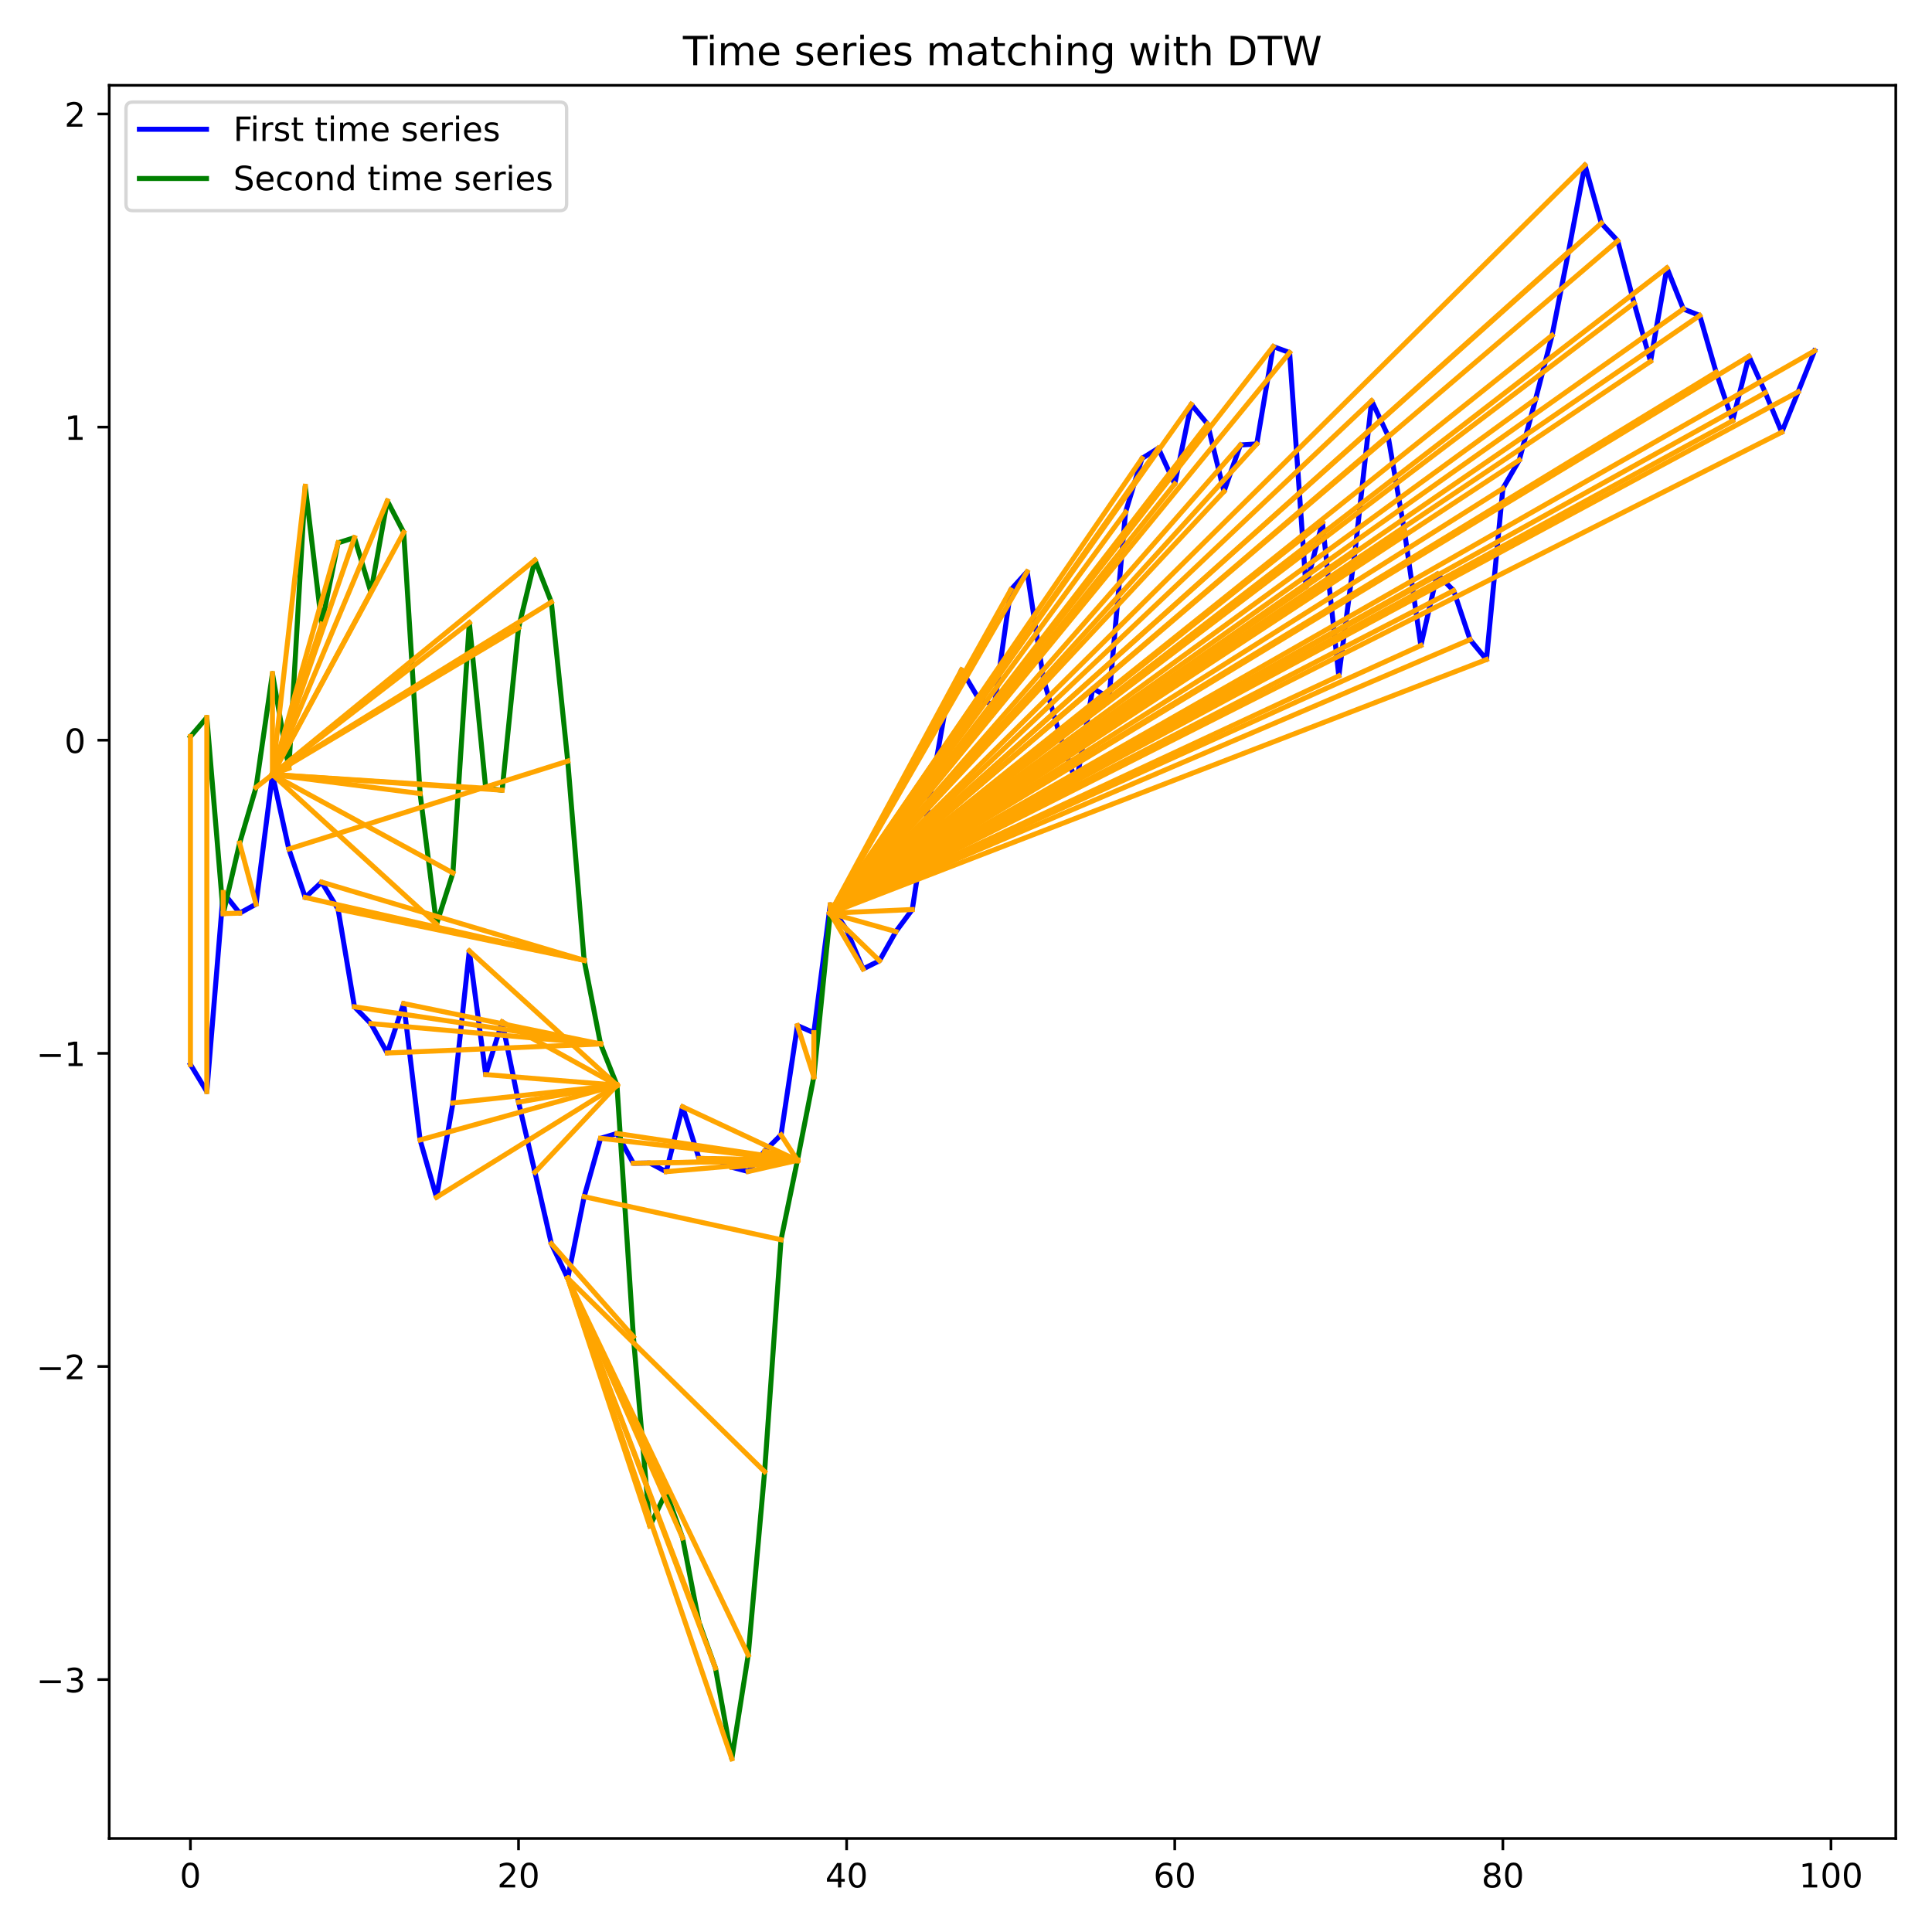 <?xml version="1.0" encoding="utf-8" standalone="no"?>
<!DOCTYPE svg PUBLIC "-//W3C//DTD SVG 1.1//EN"
  "http://www.w3.org/Graphics/SVG/1.1/DTD/svg11.dtd">
<!-- Created with matplotlib (https://matplotlib.org/) -->
<svg height="576pt" version="1.1" viewBox="0 0 576 576" width="576pt" xmlns="http://www.w3.org/2000/svg" xmlns:xlink="http://www.w3.org/1999/xlink">
 <defs>
  <style type="text/css">*{stroke-linecap:butt;stroke-linejoin:round;}</style>
 </defs>
 <g id="figure_1">
  <g id="patch_1">
   <path d="M 0 576 
L 576 576 
L 576 0 
L 0 0 
z
" style="fill:#ffffff;"/>
  </g>
  <g id="axes_1">
   <g id="patch_2">
    <path d="M 32.56 548.12 
L 565.2 548.12 
L 565.2 25.44 
L 32.56 25.44 
z
" style="fill:#ffffff;"/>
   </g>
   <g id="matplotlib.axis_1">
    <g id="xtick_1">
     <g id="line2d_1">
      <defs>
       <path d="M 0 0 
L 0 3.5 
" id="mdbda4eba36" style="stroke:#000000;stroke-width:0.8;"/>
      </defs>
      <g>
       <use style="stroke:#000000;stroke-width:0.8;" x="56.771" xlink:href="#mdbda4eba36" y="548.12"/>
      </g>
     </g>
     <g id="text_1">
      <!-- 0 -->
      <g transform="translate(53.59 562.718)scale(0.1 -0.1)">
       <defs>
        <path d="M 31.781 66.406 
Q 24.172 66.406 20.328 58.906 
Q 16.5 51.422 16.5 36.375 
Q 16.5 21.391 20.328 13.891 
Q 24.172 6.391 31.781 6.391 
Q 39.453 6.391 43.281 13.891 
Q 47.125 21.391 47.125 36.375 
Q 47.125 51.422 43.281 58.906 
Q 39.453 66.406 31.781 66.406 
z
M 31.781 74.219 
Q 44.047 74.219 50.516 64.516 
Q 56.984 54.828 56.984 36.375 
Q 56.984 17.969 50.516 8.266 
Q 44.047 -1.422 31.781 -1.422 
Q 19.531 -1.422 13.062 8.266 
Q 6.594 17.969 6.594 36.375 
Q 6.594 54.828 13.062 64.516 
Q 19.531 74.219 31.781 74.219 
z
" id="DejaVuSans-48"/>
       </defs>
       <use xlink:href="#DejaVuSans-48"/>
      </g>
     </g>
    </g>
    <g id="xtick_2">
     <g id="line2d_2">
      <g>
       <use style="stroke:#000000;stroke-width:0.8;" x="154.593" xlink:href="#mdbda4eba36" y="548.12"/>
      </g>
     </g>
     <g id="text_2">
      <!-- 20 -->
      <g transform="translate(148.23 562.718)scale(0.1 -0.1)">
       <defs>
        <path d="M 19.188 8.297 
L 53.609 8.297 
L 53.609 0 
L 7.328 0 
L 7.328 8.297 
Q 12.938 14.109 22.625 23.891 
Q 32.328 33.688 34.812 36.531 
Q 39.547 41.844 41.422 45.531 
Q 43.312 49.219 43.312 52.781 
Q 43.312 58.594 39.234 62.25 
Q 35.156 65.922 28.609 65.922 
Q 23.969 65.922 18.812 64.312 
Q 13.672 62.703 7.812 59.422 
L 7.812 69.391 
Q 13.766 71.781 18.938 73 
Q 24.125 74.219 28.422 74.219 
Q 39.75 74.219 46.484 68.547 
Q 53.219 62.891 53.219 53.422 
Q 53.219 48.922 51.531 44.891 
Q 49.859 40.875 45.406 35.406 
Q 44.188 33.984 37.641 27.219 
Q 31.109 20.453 19.188 8.297 
z
" id="DejaVuSans-50"/>
       </defs>
       <use xlink:href="#DejaVuSans-50"/>
       <use x="63.623" xlink:href="#DejaVuSans-48"/>
      </g>
     </g>
    </g>
    <g id="xtick_3">
     <g id="line2d_3">
      <g>
       <use style="stroke:#000000;stroke-width:0.8;" x="252.415" xlink:href="#mdbda4eba36" y="548.12"/>
      </g>
     </g>
     <g id="text_3">
      <!-- 40 -->
      <g transform="translate(246.052 562.718)scale(0.1 -0.1)">
       <defs>
        <path d="M 37.797 64.312 
L 12.891 25.391 
L 37.797 25.391 
z
M 35.203 72.906 
L 47.609 72.906 
L 47.609 25.391 
L 58.016 25.391 
L 58.016 17.188 
L 47.609 17.188 
L 47.609 0 
L 37.797 0 
L 37.797 17.188 
L 4.891 17.188 
L 4.891 26.703 
z
" id="DejaVuSans-52"/>
       </defs>
       <use xlink:href="#DejaVuSans-52"/>
       <use x="63.623" xlink:href="#DejaVuSans-48"/>
      </g>
     </g>
    </g>
    <g id="xtick_4">
     <g id="line2d_4">
      <g>
       <use style="stroke:#000000;stroke-width:0.8;" x="350.236" xlink:href="#mdbda4eba36" y="548.12"/>
      </g>
     </g>
     <g id="text_4">
      <!-- 60 -->
      <g transform="translate(343.874 562.718)scale(0.1 -0.1)">
       <defs>
        <path d="M 33.016 40.375 
Q 26.375 40.375 22.484 35.828 
Q 18.609 31.297 18.609 23.391 
Q 18.609 15.531 22.484 10.953 
Q 26.375 6.391 33.016 6.391 
Q 39.656 6.391 43.531 10.953 
Q 47.406 15.531 47.406 23.391 
Q 47.406 31.297 43.531 35.828 
Q 39.656 40.375 33.016 40.375 
z
M 52.594 71.297 
L 52.594 62.312 
Q 48.875 64.062 45.094 64.984 
Q 41.312 65.922 37.594 65.922 
Q 27.828 65.922 22.672 59.328 
Q 17.531 52.734 16.797 39.406 
Q 19.672 43.656 24.016 45.922 
Q 28.375 48.188 33.594 48.188 
Q 44.578 48.188 50.953 41.516 
Q 57.328 34.859 57.328 23.391 
Q 57.328 12.156 50.688 5.359 
Q 44.047 -1.422 33.016 -1.422 
Q 20.359 -1.422 13.672 8.266 
Q 6.984 17.969 6.984 36.375 
Q 6.984 53.656 15.188 63.938 
Q 23.391 74.219 37.203 74.219 
Q 40.922 74.219 44.703 73.484 
Q 48.484 72.75 52.594 71.297 
z
" id="DejaVuSans-54"/>
       </defs>
       <use xlink:href="#DejaVuSans-54"/>
       <use x="63.623" xlink:href="#DejaVuSans-48"/>
      </g>
     </g>
    </g>
    <g id="xtick_5">
     <g id="line2d_5">
      <g>
       <use style="stroke:#000000;stroke-width:0.8;" x="448.058" xlink:href="#mdbda4eba36" y="548.12"/>
      </g>
     </g>
     <g id="text_5">
      <!-- 80 -->
      <g transform="translate(441.696 562.718)scale(0.1 -0.1)">
       <defs>
        <path d="M 31.781 34.625 
Q 24.75 34.625 20.719 30.859 
Q 16.703 27.094 16.703 20.516 
Q 16.703 13.922 20.719 10.156 
Q 24.75 6.391 31.781 6.391 
Q 38.812 6.391 42.859 10.172 
Q 46.922 13.969 46.922 20.516 
Q 46.922 27.094 42.891 30.859 
Q 38.875 34.625 31.781 34.625 
z
M 21.922 38.812 
Q 15.578 40.375 12.031 44.719 
Q 8.5 49.078 8.5 55.328 
Q 8.5 64.062 14.719 69.141 
Q 20.953 74.219 31.781 74.219 
Q 42.672 74.219 48.875 69.141 
Q 55.078 64.062 55.078 55.328 
Q 55.078 49.078 51.531 44.719 
Q 48 40.375 41.703 38.812 
Q 48.828 37.156 52.797 32.312 
Q 56.781 27.484 56.781 20.516 
Q 56.781 9.906 50.312 4.234 
Q 43.844 -1.422 31.781 -1.422 
Q 19.734 -1.422 13.25 4.234 
Q 6.781 9.906 6.781 20.516 
Q 6.781 27.484 10.781 32.312 
Q 14.797 37.156 21.922 38.812 
z
M 18.312 54.391 
Q 18.312 48.734 21.844 45.562 
Q 25.391 42.391 31.781 42.391 
Q 38.141 42.391 41.719 45.562 
Q 45.312 48.734 45.312 54.391 
Q 45.312 60.062 41.719 63.234 
Q 38.141 66.406 31.781 66.406 
Q 25.391 66.406 21.844 63.234 
Q 18.312 60.062 18.312 54.391 
z
" id="DejaVuSans-56"/>
       </defs>
       <use xlink:href="#DejaVuSans-56"/>
       <use x="63.623" xlink:href="#DejaVuSans-48"/>
      </g>
     </g>
    </g>
    <g id="xtick_6">
     <g id="line2d_6">
      <g>
       <use style="stroke:#000000;stroke-width:0.8;" x="545.88" xlink:href="#mdbda4eba36" y="548.12"/>
      </g>
     </g>
     <g id="text_6">
      <!-- 100 -->
      <g transform="translate(536.336 562.718)scale(0.1 -0.1)">
       <defs>
        <path d="M 12.406 8.297 
L 28.516 8.297 
L 28.516 63.922 
L 10.984 60.406 
L 10.984 69.391 
L 28.422 72.906 
L 38.281 72.906 
L 38.281 8.297 
L 54.391 8.297 
L 54.391 0 
L 12.406 0 
z
" id="DejaVuSans-49"/>
       </defs>
       <use xlink:href="#DejaVuSans-49"/>
       <use x="63.623" xlink:href="#DejaVuSans-48"/>
       <use x="127.246" xlink:href="#DejaVuSans-48"/>
      </g>
     </g>
    </g>
   </g>
   <g id="matplotlib.axis_2">
    <g id="ytick_1">
     <g id="line2d_7">
      <defs>
       <path d="M 0 0 
L -3.5 0 
" id="m570c3cb54f" style="stroke:#000000;stroke-width:0.8;"/>
      </defs>
      <g>
       <use style="stroke:#000000;stroke-width:0.8;" x="32.56" xlink:href="#m570c3cb54f" y="500.742"/>
      </g>
     </g>
     <g id="text_7">
      <!-- −3 -->
      <g transform="translate(10.818 504.541)scale(0.1 -0.1)">
       <defs>
        <path d="M 10.594 35.5 
L 73.188 35.5 
L 73.188 27.203 
L 10.594 27.203 
z
" id="DejaVuSans-8722"/>
        <path d="M 40.578 39.312 
Q 47.656 37.797 51.625 33 
Q 55.609 28.219 55.609 21.188 
Q 55.609 10.406 48.188 4.484 
Q 40.766 -1.422 27.094 -1.422 
Q 22.516 -1.422 17.656 -0.516 
Q 12.797 0.391 7.625 2.203 
L 7.625 11.719 
Q 11.719 9.328 16.594 8.109 
Q 21.484 6.891 26.812 6.891 
Q 36.078 6.891 40.938 10.547 
Q 45.797 14.203 45.797 21.188 
Q 45.797 27.641 41.281 31.266 
Q 36.766 34.906 28.719 34.906 
L 20.219 34.906 
L 20.219 43.016 
L 29.109 43.016 
Q 36.375 43.016 40.234 45.922 
Q 44.094 48.828 44.094 54.297 
Q 44.094 59.906 40.109 62.906 
Q 36.141 65.922 28.719 65.922 
Q 24.656 65.922 20.016 65.031 
Q 15.375 64.156 9.812 62.312 
L 9.812 71.094 
Q 15.438 72.656 20.344 73.438 
Q 25.25 74.219 29.594 74.219 
Q 40.828 74.219 47.359 69.109 
Q 53.906 64.016 53.906 55.328 
Q 53.906 49.266 50.438 45.094 
Q 46.969 40.922 40.578 39.312 
z
" id="DejaVuSans-51"/>
       </defs>
       <use xlink:href="#DejaVuSans-8722"/>
       <use x="83.789" xlink:href="#DejaVuSans-51"/>
      </g>
     </g>
    </g>
    <g id="ytick_2">
     <g id="line2d_8">
      <g>
       <use style="stroke:#000000;stroke-width:0.8;" x="32.56" xlink:href="#m570c3cb54f" y="407.388"/>
      </g>
     </g>
     <g id="text_8">
      <!-- −2 -->
      <g transform="translate(10.818 411.187)scale(0.1 -0.1)">
       <use xlink:href="#DejaVuSans-8722"/>
       <use x="83.789" xlink:href="#DejaVuSans-50"/>
      </g>
     </g>
    </g>
    <g id="ytick_3">
     <g id="line2d_9">
      <g>
       <use style="stroke:#000000;stroke-width:0.8;" x="32.56" xlink:href="#m570c3cb54f" y="314.035"/>
      </g>
     </g>
     <g id="text_9">
      <!-- −1 -->
      <g transform="translate(10.818 317.834)scale(0.1 -0.1)">
       <use xlink:href="#DejaVuSans-8722"/>
       <use x="83.789" xlink:href="#DejaVuSans-49"/>
      </g>
     </g>
    </g>
    <g id="ytick_4">
     <g id="line2d_10">
      <g>
       <use style="stroke:#000000;stroke-width:0.8;" x="32.56" xlink:href="#m570c3cb54f" y="220.682"/>
      </g>
     </g>
     <g id="text_10">
      <!-- 0 -->
      <g transform="translate(19.198 224.481)scale(0.1 -0.1)">
       <use xlink:href="#DejaVuSans-48"/>
      </g>
     </g>
    </g>
    <g id="ytick_5">
     <g id="line2d_11">
      <g>
       <use style="stroke:#000000;stroke-width:0.8;" x="32.56" xlink:href="#m570c3cb54f" y="127.328"/>
      </g>
     </g>
     <g id="text_11">
      <!-- 1 -->
      <g transform="translate(19.198 131.127)scale(0.1 -0.1)">
       <use xlink:href="#DejaVuSans-49"/>
      </g>
     </g>
    </g>
    <g id="ytick_6">
     <g id="line2d_12">
      <g>
       <use style="stroke:#000000;stroke-width:0.8;" x="32.56" xlink:href="#m570c3cb54f" y="33.975"/>
      </g>
     </g>
     <g id="text_12">
      <!-- 2 -->
      <g transform="translate(19.198 37.774)scale(0.1 -0.1)">
       <use xlink:href="#DejaVuSans-50"/>
      </g>
     </g>
    </g>
   </g>
   <g id="line2d_13">
    <path clip-path="url(#pc4f41ff861)" d="M 56.771 317.361 
L 61.662 325.44 
L 66.553 266.084 
L 71.444 272.24 
L 76.335 269.563 
L 81.226 230.922 
L 86.117 253.124 
L 91.009 267.571 
L 95.9 262.99 
L 100.791 271.045 
L 105.682 300.17 
L 110.573 305.173 
L 115.464 313.935 
L 120.355 299.199 
L 125.246 339.851 
L 130.137 356.948 
L 135.028 328.833 
L 139.919 283.48 
L 144.811 320.38 
L 149.702 304.634 
L 154.593 328.579 
L 159.484 349.502 
L 164.375 370.792 
L 169.266 381.109 
L 174.157 356.778 
L 179.048 339.381 
L 183.939 337.937 
L 188.83 346.809 
L 193.722 346.728 
L 198.613 349.315 
L 203.504 329.95 
L 208.395 345.372 
L 213.286 345.523 
L 218.177 347.991 
L 223.068 349.269 
L 227.959 343.183 
L 232.85 338.356 
L 237.741 305.761 
L 242.632 307.883 
L 247.524 269.752 
L 252.415 277.221 
L 257.306 288.886 
L 262.197 286.426 
L 267.088 277.747 
L 271.979 271.164 
L 276.87 239.616 
L 281.761 211.794 
L 286.652 199.721 
L 291.543 207.934 
L 296.434 210.391 
L 301.326 175.877 
L 306.217 170.475 
L 311.108 202.482 
L 315.999 219.32 
L 320.89 233.422 
L 325.781 205.287 
L 330.672 207.904 
L 335.563 152.715 
L 340.454 136.682 
L 345.345 133.634 
L 350.236 144.273 
L 355.128 120.534 
L 360.019 126.412 
L 364.91 146.536 
L 369.801 132.663 
L 374.692 132.351 
L 379.583 103.316 
L 384.474 105.113 
L 389.365 174.943 
L 394.256 155.667 
L 399.147 201.519 
L 404.038 163.945 
L 408.93 119.47 
L 413.821 129.897 
L 418.712 158.338 
L 423.603 192.452 
L 428.494 171.143 
L 433.385 176.079 
L 438.276 190.69 
L 443.167 196.634 
L 448.058 145.635 
L 452.949 137.164 
L 457.841 118.954 
L 462.732 99.983 
L 467.623 75.115 
L 472.514 49.198 
L 477.405 66.547 
L 482.296 71.801 
L 487.187 90.378 
L 492.078 107.744 
L 496.969 79.87 
L 501.86 92.122 
L 506.751 94.055 
L 511.643 110.972 
L 516.534 125.462 
L 521.425 106.215 
L 526.316 117.092 
L 531.207 128.864 
L 536.098 116.812 
L 540.989 104.591 
" style="fill:none;stroke:#0000ff;stroke-linecap:square;stroke-width:1.5;"/>
   </g>
   <g id="line2d_14">
    <path clip-path="url(#pc4f41ff861)" d="M 56.771 219.606 
L 61.662 213.912 
L 66.553 272.388 
L 71.444 251.372 
L 76.335 234.755 
L 81.226 200.807 
L 86.117 229.031 
L 91.009 144.978 
L 95.9 186.07 
L 100.791 161.831 
L 105.682 160.298 
L 110.573 176.541 
L 115.464 149.328 
L 120.355 158.712 
L 125.246 236.591 
L 130.137 275.513 
L 135.028 260.253 
L 139.919 185.63 
L 144.811 235.021 
L 149.702 235.586 
L 154.593 187.213 
L 159.484 166.977 
L 164.375 179.502 
L 169.266 226.915 
L 174.157 286.305 
L 179.048 311.243 
L 183.939 323.528 
L 188.83 398.522 
L 193.722 454.996 
L 198.613 444.871 
L 203.504 458.508 
L 208.395 483.677 
L 213.286 497.266 
L 218.177 524.362 
L 223.068 493.435 
L 227.959 438.752 
L 232.85 369.61 
L 237.741 345.942 
L 242.632 321.029 
L 247.524 272.244 
" style="fill:none;stroke:#008000;stroke-linecap:square;stroke-width:1.5;"/>
   </g>
   <g id="line2d_15">
    <path clip-path="url(#pc4f41ff861)" d="M 56.771 317.361 
L 56.771 219.606 
" style="fill:none;stroke:#ffa500;stroke-linecap:square;stroke-width:1.5;"/>
   </g>
   <g id="line2d_16">
    <path clip-path="url(#pc4f41ff861)" d="M 61.662 325.44 
L 61.662 213.912 
" style="fill:none;stroke:#ffa500;stroke-linecap:square;stroke-width:1.5;"/>
   </g>
   <g id="line2d_17">
    <path clip-path="url(#pc4f41ff861)" d="M 66.553 266.084 
L 66.553 272.388 
" style="fill:none;stroke:#ffa500;stroke-linecap:square;stroke-width:1.5;"/>
   </g>
   <g id="line2d_18">
    <path clip-path="url(#pc4f41ff861)" d="M 71.444 272.24 
L 66.553 272.388 
" style="fill:none;stroke:#ffa500;stroke-linecap:square;stroke-width:1.5;"/>
   </g>
   <g id="line2d_19">
    <path clip-path="url(#pc4f41ff861)" d="M 76.335 269.563 
L 71.444 251.372 
" style="fill:none;stroke:#ffa500;stroke-linecap:square;stroke-width:1.5;"/>
   </g>
   <g id="line2d_20">
    <path clip-path="url(#pc4f41ff861)" d="M 81.226 230.922 
L 76.335 234.755 
" style="fill:none;stroke:#ffa500;stroke-linecap:square;stroke-width:1.5;"/>
   </g>
   <g id="line2d_21">
    <path clip-path="url(#pc4f41ff861)" d="M 81.226 230.922 
L 81.226 200.807 
" style="fill:none;stroke:#ffa500;stroke-linecap:square;stroke-width:1.5;"/>
   </g>
   <g id="line2d_22">
    <path clip-path="url(#pc4f41ff861)" d="M 81.226 230.922 
L 86.117 229.031 
" style="fill:none;stroke:#ffa500;stroke-linecap:square;stroke-width:1.5;"/>
   </g>
   <g id="line2d_23">
    <path clip-path="url(#pc4f41ff861)" d="M 81.226 230.922 
L 91.009 144.978 
" style="fill:none;stroke:#ffa500;stroke-linecap:square;stroke-width:1.5;"/>
   </g>
   <g id="line2d_24">
    <path clip-path="url(#pc4f41ff861)" d="M 81.226 230.922 
L 95.9 186.07 
" style="fill:none;stroke:#ffa500;stroke-linecap:square;stroke-width:1.5;"/>
   </g>
   <g id="line2d_25">
    <path clip-path="url(#pc4f41ff861)" d="M 81.226 230.922 
L 100.791 161.831 
" style="fill:none;stroke:#ffa500;stroke-linecap:square;stroke-width:1.5;"/>
   </g>
   <g id="line2d_26">
    <path clip-path="url(#pc4f41ff861)" d="M 81.226 230.922 
L 105.682 160.298 
" style="fill:none;stroke:#ffa500;stroke-linecap:square;stroke-width:1.5;"/>
   </g>
   <g id="line2d_27">
    <path clip-path="url(#pc4f41ff861)" d="M 81.226 230.922 
L 110.573 176.541 
" style="fill:none;stroke:#ffa500;stroke-linecap:square;stroke-width:1.5;"/>
   </g>
   <g id="line2d_28">
    <path clip-path="url(#pc4f41ff861)" d="M 81.226 230.922 
L 115.464 149.328 
" style="fill:none;stroke:#ffa500;stroke-linecap:square;stroke-width:1.5;"/>
   </g>
   <g id="line2d_29">
    <path clip-path="url(#pc4f41ff861)" d="M 81.226 230.922 
L 120.355 158.712 
" style="fill:none;stroke:#ffa500;stroke-linecap:square;stroke-width:1.5;"/>
   </g>
   <g id="line2d_30">
    <path clip-path="url(#pc4f41ff861)" d="M 81.226 230.922 
L 125.246 236.591 
" style="fill:none;stroke:#ffa500;stroke-linecap:square;stroke-width:1.5;"/>
   </g>
   <g id="line2d_31">
    <path clip-path="url(#pc4f41ff861)" d="M 81.226 230.922 
L 130.137 275.513 
" style="fill:none;stroke:#ffa500;stroke-linecap:square;stroke-width:1.5;"/>
   </g>
   <g id="line2d_32">
    <path clip-path="url(#pc4f41ff861)" d="M 81.226 230.922 
L 135.028 260.253 
" style="fill:none;stroke:#ffa500;stroke-linecap:square;stroke-width:1.5;"/>
   </g>
   <g id="line2d_33">
    <path clip-path="url(#pc4f41ff861)" d="M 81.226 230.922 
L 139.919 185.63 
" style="fill:none;stroke:#ffa500;stroke-linecap:square;stroke-width:1.5;"/>
   </g>
   <g id="line2d_34">
    <path clip-path="url(#pc4f41ff861)" d="M 81.226 230.922 
L 144.811 235.021 
" style="fill:none;stroke:#ffa500;stroke-linecap:square;stroke-width:1.5;"/>
   </g>
   <g id="line2d_35">
    <path clip-path="url(#pc4f41ff861)" d="M 81.226 230.922 
L 149.702 235.586 
" style="fill:none;stroke:#ffa500;stroke-linecap:square;stroke-width:1.5;"/>
   </g>
   <g id="line2d_36">
    <path clip-path="url(#pc4f41ff861)" d="M 81.226 230.922 
L 154.593 187.213 
" style="fill:none;stroke:#ffa500;stroke-linecap:square;stroke-width:1.5;"/>
   </g>
   <g id="line2d_37">
    <path clip-path="url(#pc4f41ff861)" d="M 81.226 230.922 
L 159.484 166.977 
" style="fill:none;stroke:#ffa500;stroke-linecap:square;stroke-width:1.5;"/>
   </g>
   <g id="line2d_38">
    <path clip-path="url(#pc4f41ff861)" d="M 81.226 230.922 
L 164.375 179.502 
" style="fill:none;stroke:#ffa500;stroke-linecap:square;stroke-width:1.5;"/>
   </g>
   <g id="line2d_39">
    <path clip-path="url(#pc4f41ff861)" d="M 86.117 253.124 
L 169.266 226.915 
" style="fill:none;stroke:#ffa500;stroke-linecap:square;stroke-width:1.5;"/>
   </g>
   <g id="line2d_40">
    <path clip-path="url(#pc4f41ff861)" d="M 91.009 267.571 
L 174.157 286.305 
" style="fill:none;stroke:#ffa500;stroke-linecap:square;stroke-width:1.5;"/>
   </g>
   <g id="line2d_41">
    <path clip-path="url(#pc4f41ff861)" d="M 95.9 262.99 
L 174.157 286.305 
" style="fill:none;stroke:#ffa500;stroke-linecap:square;stroke-width:1.5;"/>
   </g>
   <g id="line2d_42">
    <path clip-path="url(#pc4f41ff861)" d="M 100.791 271.045 
L 174.157 286.305 
" style="fill:none;stroke:#ffa500;stroke-linecap:square;stroke-width:1.5;"/>
   </g>
   <g id="line2d_43">
    <path clip-path="url(#pc4f41ff861)" d="M 105.682 300.17 
L 179.048 311.243 
" style="fill:none;stroke:#ffa500;stroke-linecap:square;stroke-width:1.5;"/>
   </g>
   <g id="line2d_44">
    <path clip-path="url(#pc4f41ff861)" d="M 110.573 305.173 
L 179.048 311.243 
" style="fill:none;stroke:#ffa500;stroke-linecap:square;stroke-width:1.5;"/>
   </g>
   <g id="line2d_45">
    <path clip-path="url(#pc4f41ff861)" d="M 115.464 313.935 
L 179.048 311.243 
" style="fill:none;stroke:#ffa500;stroke-linecap:square;stroke-width:1.5;"/>
   </g>
   <g id="line2d_46">
    <path clip-path="url(#pc4f41ff861)" d="M 120.355 299.199 
L 179.048 311.243 
" style="fill:none;stroke:#ffa500;stroke-linecap:square;stroke-width:1.5;"/>
   </g>
   <g id="line2d_47">
    <path clip-path="url(#pc4f41ff861)" d="M 125.246 339.851 
L 183.939 323.528 
" style="fill:none;stroke:#ffa500;stroke-linecap:square;stroke-width:1.5;"/>
   </g>
   <g id="line2d_48">
    <path clip-path="url(#pc4f41ff861)" d="M 130.137 356.948 
L 183.939 323.528 
" style="fill:none;stroke:#ffa500;stroke-linecap:square;stroke-width:1.5;"/>
   </g>
   <g id="line2d_49">
    <path clip-path="url(#pc4f41ff861)" d="M 135.028 328.833 
L 183.939 323.528 
" style="fill:none;stroke:#ffa500;stroke-linecap:square;stroke-width:1.5;"/>
   </g>
   <g id="line2d_50">
    <path clip-path="url(#pc4f41ff861)" d="M 139.919 283.48 
L 183.939 323.528 
" style="fill:none;stroke:#ffa500;stroke-linecap:square;stroke-width:1.5;"/>
   </g>
   <g id="line2d_51">
    <path clip-path="url(#pc4f41ff861)" d="M 144.811 320.38 
L 183.939 323.528 
" style="fill:none;stroke:#ffa500;stroke-linecap:square;stroke-width:1.5;"/>
   </g>
   <g id="line2d_52">
    <path clip-path="url(#pc4f41ff861)" d="M 149.702 304.634 
L 183.939 323.528 
" style="fill:none;stroke:#ffa500;stroke-linecap:square;stroke-width:1.5;"/>
   </g>
   <g id="line2d_53">
    <path clip-path="url(#pc4f41ff861)" d="M 154.593 328.579 
L 183.939 323.528 
" style="fill:none;stroke:#ffa500;stroke-linecap:square;stroke-width:1.5;"/>
   </g>
   <g id="line2d_54">
    <path clip-path="url(#pc4f41ff861)" d="M 159.484 349.502 
L 183.939 323.528 
" style="fill:none;stroke:#ffa500;stroke-linecap:square;stroke-width:1.5;"/>
   </g>
   <g id="line2d_55">
    <path clip-path="url(#pc4f41ff861)" d="M 164.375 370.792 
L 188.83 398.522 
" style="fill:none;stroke:#ffa500;stroke-linecap:square;stroke-width:1.5;"/>
   </g>
   <g id="line2d_56">
    <path clip-path="url(#pc4f41ff861)" d="M 169.266 381.109 
L 193.722 454.996 
" style="fill:none;stroke:#ffa500;stroke-linecap:square;stroke-width:1.5;"/>
   </g>
   <g id="line2d_57">
    <path clip-path="url(#pc4f41ff861)" d="M 169.266 381.109 
L 198.613 444.871 
" style="fill:none;stroke:#ffa500;stroke-linecap:square;stroke-width:1.5;"/>
   </g>
   <g id="line2d_58">
    <path clip-path="url(#pc4f41ff861)" d="M 169.266 381.109 
L 203.504 458.508 
" style="fill:none;stroke:#ffa500;stroke-linecap:square;stroke-width:1.5;"/>
   </g>
   <g id="line2d_59">
    <path clip-path="url(#pc4f41ff861)" d="M 169.266 381.109 
L 208.395 483.677 
" style="fill:none;stroke:#ffa500;stroke-linecap:square;stroke-width:1.5;"/>
   </g>
   <g id="line2d_60">
    <path clip-path="url(#pc4f41ff861)" d="M 169.266 381.109 
L 213.286 497.266 
" style="fill:none;stroke:#ffa500;stroke-linecap:square;stroke-width:1.5;"/>
   </g>
   <g id="line2d_61">
    <path clip-path="url(#pc4f41ff861)" d="M 169.266 381.109 
L 218.177 524.362 
" style="fill:none;stroke:#ffa500;stroke-linecap:square;stroke-width:1.5;"/>
   </g>
   <g id="line2d_62">
    <path clip-path="url(#pc4f41ff861)" d="M 169.266 381.109 
L 223.068 493.435 
" style="fill:none;stroke:#ffa500;stroke-linecap:square;stroke-width:1.5;"/>
   </g>
   <g id="line2d_63">
    <path clip-path="url(#pc4f41ff861)" d="M 169.266 381.109 
L 227.959 438.752 
" style="fill:none;stroke:#ffa500;stroke-linecap:square;stroke-width:1.5;"/>
   </g>
   <g id="line2d_64">
    <path clip-path="url(#pc4f41ff861)" d="M 174.157 356.778 
L 232.85 369.61 
" style="fill:none;stroke:#ffa500;stroke-linecap:square;stroke-width:1.5;"/>
   </g>
   <g id="line2d_65">
    <path clip-path="url(#pc4f41ff861)" d="M 179.048 339.381 
L 237.741 345.942 
" style="fill:none;stroke:#ffa500;stroke-linecap:square;stroke-width:1.5;"/>
   </g>
   <g id="line2d_66">
    <path clip-path="url(#pc4f41ff861)" d="M 183.939 337.937 
L 237.741 345.942 
" style="fill:none;stroke:#ffa500;stroke-linecap:square;stroke-width:1.5;"/>
   </g>
   <g id="line2d_67">
    <path clip-path="url(#pc4f41ff861)" d="M 188.83 346.809 
L 237.741 345.942 
" style="fill:none;stroke:#ffa500;stroke-linecap:square;stroke-width:1.5;"/>
   </g>
   <g id="line2d_68">
    <path clip-path="url(#pc4f41ff861)" d="M 193.722 346.728 
L 237.741 345.942 
" style="fill:none;stroke:#ffa500;stroke-linecap:square;stroke-width:1.5;"/>
   </g>
   <g id="line2d_69">
    <path clip-path="url(#pc4f41ff861)" d="M 198.613 349.315 
L 237.741 345.942 
" style="fill:none;stroke:#ffa500;stroke-linecap:square;stroke-width:1.5;"/>
   </g>
   <g id="line2d_70">
    <path clip-path="url(#pc4f41ff861)" d="M 203.504 329.95 
L 237.741 345.942 
" style="fill:none;stroke:#ffa500;stroke-linecap:square;stroke-width:1.5;"/>
   </g>
   <g id="line2d_71">
    <path clip-path="url(#pc4f41ff861)" d="M 208.395 345.372 
L 237.741 345.942 
" style="fill:none;stroke:#ffa500;stroke-linecap:square;stroke-width:1.5;"/>
   </g>
   <g id="line2d_72">
    <path clip-path="url(#pc4f41ff861)" d="M 213.286 345.523 
L 237.741 345.942 
" style="fill:none;stroke:#ffa500;stroke-linecap:square;stroke-width:1.5;"/>
   </g>
   <g id="line2d_73">
    <path clip-path="url(#pc4f41ff861)" d="M 218.177 347.991 
L 237.741 345.942 
" style="fill:none;stroke:#ffa500;stroke-linecap:square;stroke-width:1.5;"/>
   </g>
   <g id="line2d_74">
    <path clip-path="url(#pc4f41ff861)" d="M 223.068 349.269 
L 237.741 345.942 
" style="fill:none;stroke:#ffa500;stroke-linecap:square;stroke-width:1.5;"/>
   </g>
   <g id="line2d_75">
    <path clip-path="url(#pc4f41ff861)" d="M 227.959 343.183 
L 237.741 345.942 
" style="fill:none;stroke:#ffa500;stroke-linecap:square;stroke-width:1.5;"/>
   </g>
   <g id="line2d_76">
    <path clip-path="url(#pc4f41ff861)" d="M 232.85 338.356 
L 237.741 345.942 
" style="fill:none;stroke:#ffa500;stroke-linecap:square;stroke-width:1.5;"/>
   </g>
   <g id="line2d_77">
    <path clip-path="url(#pc4f41ff861)" d="M 237.741 305.761 
L 242.632 321.029 
" style="fill:none;stroke:#ffa500;stroke-linecap:square;stroke-width:1.5;"/>
   </g>
   <g id="line2d_78">
    <path clip-path="url(#pc4f41ff861)" d="M 242.632 307.883 
L 242.632 321.029 
" style="fill:none;stroke:#ffa500;stroke-linecap:square;stroke-width:1.5;"/>
   </g>
   <g id="line2d_79">
    <path clip-path="url(#pc4f41ff861)" d="M 247.524 269.752 
L 247.524 272.244 
" style="fill:none;stroke:#ffa500;stroke-linecap:square;stroke-width:1.5;"/>
   </g>
   <g id="line2d_80">
    <path clip-path="url(#pc4f41ff861)" d="M 252.415 277.221 
L 247.524 272.244 
" style="fill:none;stroke:#ffa500;stroke-linecap:square;stroke-width:1.5;"/>
   </g>
   <g id="line2d_81">
    <path clip-path="url(#pc4f41ff861)" d="M 257.306 288.886 
L 247.524 272.244 
" style="fill:none;stroke:#ffa500;stroke-linecap:square;stroke-width:1.5;"/>
   </g>
   <g id="line2d_82">
    <path clip-path="url(#pc4f41ff861)" d="M 262.197 286.426 
L 247.524 272.244 
" style="fill:none;stroke:#ffa500;stroke-linecap:square;stroke-width:1.5;"/>
   </g>
   <g id="line2d_83">
    <path clip-path="url(#pc4f41ff861)" d="M 267.088 277.747 
L 247.524 272.244 
" style="fill:none;stroke:#ffa500;stroke-linecap:square;stroke-width:1.5;"/>
   </g>
   <g id="line2d_84">
    <path clip-path="url(#pc4f41ff861)" d="M 271.979 271.164 
L 247.524 272.244 
" style="fill:none;stroke:#ffa500;stroke-linecap:square;stroke-width:1.5;"/>
   </g>
   <g id="line2d_85">
    <path clip-path="url(#pc4f41ff861)" d="M 276.87 239.616 
L 247.524 272.244 
" style="fill:none;stroke:#ffa500;stroke-linecap:square;stroke-width:1.5;"/>
   </g>
   <g id="line2d_86">
    <path clip-path="url(#pc4f41ff861)" d="M 281.761 211.794 
L 247.524 272.244 
" style="fill:none;stroke:#ffa500;stroke-linecap:square;stroke-width:1.5;"/>
   </g>
   <g id="line2d_87">
    <path clip-path="url(#pc4f41ff861)" d="M 286.652 199.721 
L 247.524 272.244 
" style="fill:none;stroke:#ffa500;stroke-linecap:square;stroke-width:1.5;"/>
   </g>
   <g id="line2d_88">
    <path clip-path="url(#pc4f41ff861)" d="M 291.543 207.934 
L 247.524 272.244 
" style="fill:none;stroke:#ffa500;stroke-linecap:square;stroke-width:1.5;"/>
   </g>
   <g id="line2d_89">
    <path clip-path="url(#pc4f41ff861)" d="M 296.434 210.391 
L 247.524 272.244 
" style="fill:none;stroke:#ffa500;stroke-linecap:square;stroke-width:1.5;"/>
   </g>
   <g id="line2d_90">
    <path clip-path="url(#pc4f41ff861)" d="M 301.326 175.877 
L 247.524 272.244 
" style="fill:none;stroke:#ffa500;stroke-linecap:square;stroke-width:1.5;"/>
   </g>
   <g id="line2d_91">
    <path clip-path="url(#pc4f41ff861)" d="M 306.217 170.475 
L 247.524 272.244 
" style="fill:none;stroke:#ffa500;stroke-linecap:square;stroke-width:1.5;"/>
   </g>
   <g id="line2d_92">
    <path clip-path="url(#pc4f41ff861)" d="M 311.108 202.482 
L 247.524 272.244 
" style="fill:none;stroke:#ffa500;stroke-linecap:square;stroke-width:1.5;"/>
   </g>
   <g id="line2d_93">
    <path clip-path="url(#pc4f41ff861)" d="M 315.999 219.32 
L 247.524 272.244 
" style="fill:none;stroke:#ffa500;stroke-linecap:square;stroke-width:1.5;"/>
   </g>
   <g id="line2d_94">
    <path clip-path="url(#pc4f41ff861)" d="M 320.89 233.422 
L 247.524 272.244 
" style="fill:none;stroke:#ffa500;stroke-linecap:square;stroke-width:1.5;"/>
   </g>
   <g id="line2d_95">
    <path clip-path="url(#pc4f41ff861)" d="M 325.781 205.287 
L 247.524 272.244 
" style="fill:none;stroke:#ffa500;stroke-linecap:square;stroke-width:1.5;"/>
   </g>
   <g id="line2d_96">
    <path clip-path="url(#pc4f41ff861)" d="M 330.672 207.904 
L 247.524 272.244 
" style="fill:none;stroke:#ffa500;stroke-linecap:square;stroke-width:1.5;"/>
   </g>
   <g id="line2d_97">
    <path clip-path="url(#pc4f41ff861)" d="M 335.563 152.715 
L 247.524 272.244 
" style="fill:none;stroke:#ffa500;stroke-linecap:square;stroke-width:1.5;"/>
   </g>
   <g id="line2d_98">
    <path clip-path="url(#pc4f41ff861)" d="M 340.454 136.682 
L 247.524 272.244 
" style="fill:none;stroke:#ffa500;stroke-linecap:square;stroke-width:1.5;"/>
   </g>
   <g id="line2d_99">
    <path clip-path="url(#pc4f41ff861)" d="M 345.345 133.634 
L 247.524 272.244 
" style="fill:none;stroke:#ffa500;stroke-linecap:square;stroke-width:1.5;"/>
   </g>
   <g id="line2d_100">
    <path clip-path="url(#pc4f41ff861)" d="M 350.236 144.273 
L 247.524 272.244 
" style="fill:none;stroke:#ffa500;stroke-linecap:square;stroke-width:1.5;"/>
   </g>
   <g id="line2d_101">
    <path clip-path="url(#pc4f41ff861)" d="M 355.128 120.534 
L 247.524 272.244 
" style="fill:none;stroke:#ffa500;stroke-linecap:square;stroke-width:1.5;"/>
   </g>
   <g id="line2d_102">
    <path clip-path="url(#pc4f41ff861)" d="M 360.019 126.412 
L 247.524 272.244 
" style="fill:none;stroke:#ffa500;stroke-linecap:square;stroke-width:1.5;"/>
   </g>
   <g id="line2d_103">
    <path clip-path="url(#pc4f41ff861)" d="M 364.91 146.536 
L 247.524 272.244 
" style="fill:none;stroke:#ffa500;stroke-linecap:square;stroke-width:1.5;"/>
   </g>
   <g id="line2d_104">
    <path clip-path="url(#pc4f41ff861)" d="M 369.801 132.663 
L 247.524 272.244 
" style="fill:none;stroke:#ffa500;stroke-linecap:square;stroke-width:1.5;"/>
   </g>
   <g id="line2d_105">
    <path clip-path="url(#pc4f41ff861)" d="M 374.692 132.351 
L 247.524 272.244 
" style="fill:none;stroke:#ffa500;stroke-linecap:square;stroke-width:1.5;"/>
   </g>
   <g id="line2d_106">
    <path clip-path="url(#pc4f41ff861)" d="M 379.583 103.316 
L 247.524 272.244 
" style="fill:none;stroke:#ffa500;stroke-linecap:square;stroke-width:1.5;"/>
   </g>
   <g id="line2d_107">
    <path clip-path="url(#pc4f41ff861)" d="M 384.474 105.113 
L 247.524 272.244 
" style="fill:none;stroke:#ffa500;stroke-linecap:square;stroke-width:1.5;"/>
   </g>
   <g id="line2d_108">
    <path clip-path="url(#pc4f41ff861)" d="M 389.365 174.943 
L 247.524 272.244 
" style="fill:none;stroke:#ffa500;stroke-linecap:square;stroke-width:1.5;"/>
   </g>
   <g id="line2d_109">
    <path clip-path="url(#pc4f41ff861)" d="M 394.256 155.667 
L 247.524 272.244 
" style="fill:none;stroke:#ffa500;stroke-linecap:square;stroke-width:1.5;"/>
   </g>
   <g id="line2d_110">
    <path clip-path="url(#pc4f41ff861)" d="M 399.147 201.519 
L 247.524 272.244 
" style="fill:none;stroke:#ffa500;stroke-linecap:square;stroke-width:1.5;"/>
   </g>
   <g id="line2d_111">
    <path clip-path="url(#pc4f41ff861)" d="M 404.038 163.945 
L 247.524 272.244 
" style="fill:none;stroke:#ffa500;stroke-linecap:square;stroke-width:1.5;"/>
   </g>
   <g id="line2d_112">
    <path clip-path="url(#pc4f41ff861)" d="M 408.93 119.47 
L 247.524 272.244 
" style="fill:none;stroke:#ffa500;stroke-linecap:square;stroke-width:1.5;"/>
   </g>
   <g id="line2d_113">
    <path clip-path="url(#pc4f41ff861)" d="M 413.821 129.897 
L 247.524 272.244 
" style="fill:none;stroke:#ffa500;stroke-linecap:square;stroke-width:1.5;"/>
   </g>
   <g id="line2d_114">
    <path clip-path="url(#pc4f41ff861)" d="M 418.712 158.338 
L 247.524 272.244 
" style="fill:none;stroke:#ffa500;stroke-linecap:square;stroke-width:1.5;"/>
   </g>
   <g id="line2d_115">
    <path clip-path="url(#pc4f41ff861)" d="M 423.603 192.452 
L 247.524 272.244 
" style="fill:none;stroke:#ffa500;stroke-linecap:square;stroke-width:1.5;"/>
   </g>
   <g id="line2d_116">
    <path clip-path="url(#pc4f41ff861)" d="M 428.494 171.143 
L 247.524 272.244 
" style="fill:none;stroke:#ffa500;stroke-linecap:square;stroke-width:1.5;"/>
   </g>
   <g id="line2d_117">
    <path clip-path="url(#pc4f41ff861)" d="M 433.385 176.079 
L 247.524 272.244 
" style="fill:none;stroke:#ffa500;stroke-linecap:square;stroke-width:1.5;"/>
   </g>
   <g id="line2d_118">
    <path clip-path="url(#pc4f41ff861)" d="M 438.276 190.69 
L 247.524 272.244 
" style="fill:none;stroke:#ffa500;stroke-linecap:square;stroke-width:1.5;"/>
   </g>
   <g id="line2d_119">
    <path clip-path="url(#pc4f41ff861)" d="M 443.167 196.634 
L 247.524 272.244 
" style="fill:none;stroke:#ffa500;stroke-linecap:square;stroke-width:1.5;"/>
   </g>
   <g id="line2d_120">
    <path clip-path="url(#pc4f41ff861)" d="M 448.058 145.635 
L 247.524 272.244 
" style="fill:none;stroke:#ffa500;stroke-linecap:square;stroke-width:1.5;"/>
   </g>
   <g id="line2d_121">
    <path clip-path="url(#pc4f41ff861)" d="M 452.949 137.164 
L 247.524 272.244 
" style="fill:none;stroke:#ffa500;stroke-linecap:square;stroke-width:1.5;"/>
   </g>
   <g id="line2d_122">
    <path clip-path="url(#pc4f41ff861)" d="M 457.841 118.954 
L 247.524 272.244 
" style="fill:none;stroke:#ffa500;stroke-linecap:square;stroke-width:1.5;"/>
   </g>
   <g id="line2d_123">
    <path clip-path="url(#pc4f41ff861)" d="M 462.732 99.983 
L 247.524 272.244 
" style="fill:none;stroke:#ffa500;stroke-linecap:square;stroke-width:1.5;"/>
   </g>
   <g id="line2d_124">
    <path clip-path="url(#pc4f41ff861)" d="M 467.623 75.115 
L 247.524 272.244 
" style="fill:none;stroke:#ffa500;stroke-linecap:square;stroke-width:1.5;"/>
   </g>
   <g id="line2d_125">
    <path clip-path="url(#pc4f41ff861)" d="M 472.514 49.198 
L 247.524 272.244 
" style="fill:none;stroke:#ffa500;stroke-linecap:square;stroke-width:1.5;"/>
   </g>
   <g id="line2d_126">
    <path clip-path="url(#pc4f41ff861)" d="M 477.405 66.547 
L 247.524 272.244 
" style="fill:none;stroke:#ffa500;stroke-linecap:square;stroke-width:1.5;"/>
   </g>
   <g id="line2d_127">
    <path clip-path="url(#pc4f41ff861)" d="M 482.296 71.801 
L 247.524 272.244 
" style="fill:none;stroke:#ffa500;stroke-linecap:square;stroke-width:1.5;"/>
   </g>
   <g id="line2d_128">
    <path clip-path="url(#pc4f41ff861)" d="M 487.187 90.378 
L 247.524 272.244 
" style="fill:none;stroke:#ffa500;stroke-linecap:square;stroke-width:1.5;"/>
   </g>
   <g id="line2d_129">
    <path clip-path="url(#pc4f41ff861)" d="M 492.078 107.744 
L 247.524 272.244 
" style="fill:none;stroke:#ffa500;stroke-linecap:square;stroke-width:1.5;"/>
   </g>
   <g id="line2d_130">
    <path clip-path="url(#pc4f41ff861)" d="M 496.969 79.87 
L 247.524 272.244 
" style="fill:none;stroke:#ffa500;stroke-linecap:square;stroke-width:1.5;"/>
   </g>
   <g id="line2d_131">
    <path clip-path="url(#pc4f41ff861)" d="M 501.86 92.122 
L 247.524 272.244 
" style="fill:none;stroke:#ffa500;stroke-linecap:square;stroke-width:1.5;"/>
   </g>
   <g id="line2d_132">
    <path clip-path="url(#pc4f41ff861)" d="M 506.751 94.055 
L 247.524 272.244 
" style="fill:none;stroke:#ffa500;stroke-linecap:square;stroke-width:1.5;"/>
   </g>
   <g id="line2d_133">
    <path clip-path="url(#pc4f41ff861)" d="M 511.643 110.972 
L 247.524 272.244 
" style="fill:none;stroke:#ffa500;stroke-linecap:square;stroke-width:1.5;"/>
   </g>
   <g id="line2d_134">
    <path clip-path="url(#pc4f41ff861)" d="M 516.534 125.462 
L 247.524 272.244 
" style="fill:none;stroke:#ffa500;stroke-linecap:square;stroke-width:1.5;"/>
   </g>
   <g id="line2d_135">
    <path clip-path="url(#pc4f41ff861)" d="M 521.425 106.215 
L 247.524 272.244 
" style="fill:none;stroke:#ffa500;stroke-linecap:square;stroke-width:1.5;"/>
   </g>
   <g id="line2d_136">
    <path clip-path="url(#pc4f41ff861)" d="M 526.316 117.092 
L 247.524 272.244 
" style="fill:none;stroke:#ffa500;stroke-linecap:square;stroke-width:1.5;"/>
   </g>
   <g id="line2d_137">
    <path clip-path="url(#pc4f41ff861)" d="M 531.207 128.864 
L 247.524 272.244 
" style="fill:none;stroke:#ffa500;stroke-linecap:square;stroke-width:1.5;"/>
   </g>
   <g id="line2d_138">
    <path clip-path="url(#pc4f41ff861)" d="M 536.098 116.812 
L 247.524 272.244 
" style="fill:none;stroke:#ffa500;stroke-linecap:square;stroke-width:1.5;"/>
   </g>
   <g id="line2d_139">
    <path clip-path="url(#pc4f41ff861)" d="M 540.989 104.591 
L 247.524 272.244 
" style="fill:none;stroke:#ffa500;stroke-linecap:square;stroke-width:1.5;"/>
   </g>
   <g id="patch_3">
    <path d="M 32.56 548.12 
L 32.56 25.44 
" style="fill:none;stroke:#000000;stroke-linecap:square;stroke-linejoin:miter;stroke-width:0.8;"/>
   </g>
   <g id="patch_4">
    <path d="M 565.2 548.12 
L 565.2 25.44 
" style="fill:none;stroke:#000000;stroke-linecap:square;stroke-linejoin:miter;stroke-width:0.8;"/>
   </g>
   <g id="patch_5">
    <path d="M 32.56 548.12 
L 565.2 548.12 
" style="fill:none;stroke:#000000;stroke-linecap:square;stroke-linejoin:miter;stroke-width:0.8;"/>
   </g>
   <g id="patch_6">
    <path d="M 32.56 25.44 
L 565.2 25.44 
" style="fill:none;stroke:#000000;stroke-linecap:square;stroke-linejoin:miter;stroke-width:0.8;"/>
   </g>
   <g id="text_13">
    <!-- Time series matching with DTW -->
    <g transform="translate(203.605 19.44)scale(0.12 -0.12)">
     <defs>
      <path d="M -0.297 72.906 
L 61.375 72.906 
L 61.375 64.594 
L 35.5 64.594 
L 35.5 0 
L 25.594 0 
L 25.594 64.594 
L -0.297 64.594 
z
" id="DejaVuSans-84"/>
      <path d="M 9.422 54.688 
L 18.406 54.688 
L 18.406 0 
L 9.422 0 
z
M 9.422 75.984 
L 18.406 75.984 
L 18.406 64.594 
L 9.422 64.594 
z
" id="DejaVuSans-105"/>
      <path d="M 52 44.188 
Q 55.375 50.25 60.062 53.125 
Q 64.75 56 71.094 56 
Q 79.641 56 84.281 50.016 
Q 88.922 44.047 88.922 33.016 
L 88.922 0 
L 79.891 0 
L 79.891 32.719 
Q 79.891 40.578 77.094 44.375 
Q 74.312 48.188 68.609 48.188 
Q 61.625 48.188 57.562 43.547 
Q 53.516 38.922 53.516 30.906 
L 53.516 0 
L 44.484 0 
L 44.484 32.719 
Q 44.484 40.625 41.703 44.406 
Q 38.922 48.188 33.109 48.188 
Q 26.219 48.188 22.156 43.531 
Q 18.109 38.875 18.109 30.906 
L 18.109 0 
L 9.078 0 
L 9.078 54.688 
L 18.109 54.688 
L 18.109 46.188 
Q 21.188 51.219 25.484 53.609 
Q 29.781 56 35.688 56 
Q 41.656 56 45.828 52.969 
Q 50 49.953 52 44.188 
z
" id="DejaVuSans-109"/>
      <path d="M 56.203 29.594 
L 56.203 25.203 
L 14.891 25.203 
Q 15.484 15.922 20.484 11.062 
Q 25.484 6.203 34.422 6.203 
Q 39.594 6.203 44.453 7.469 
Q 49.312 8.734 54.109 11.281 
L 54.109 2.781 
Q 49.266 0.734 44.188 -0.344 
Q 39.109 -1.422 33.891 -1.422 
Q 20.797 -1.422 13.156 6.188 
Q 5.516 13.812 5.516 26.812 
Q 5.516 40.234 12.766 48.109 
Q 20.016 56 32.328 56 
Q 43.359 56 49.781 48.891 
Q 56.203 41.797 56.203 29.594 
z
M 47.219 32.234 
Q 47.125 39.594 43.094 43.984 
Q 39.062 48.391 32.422 48.391 
Q 24.906 48.391 20.391 44.141 
Q 15.875 39.891 15.188 32.172 
z
" id="DejaVuSans-101"/>
      <path id="DejaVuSans-32"/>
      <path d="M 44.281 53.078 
L 44.281 44.578 
Q 40.484 46.531 36.375 47.5 
Q 32.281 48.484 27.875 48.484 
Q 21.188 48.484 17.844 46.438 
Q 14.5 44.391 14.5 40.281 
Q 14.5 37.156 16.891 35.375 
Q 19.281 33.594 26.516 31.984 
L 29.594 31.297 
Q 39.156 29.25 43.188 25.516 
Q 47.219 21.781 47.219 15.094 
Q 47.219 7.469 41.188 3.016 
Q 35.156 -1.422 24.609 -1.422 
Q 20.219 -1.422 15.453 -0.562 
Q 10.688 0.297 5.422 2 
L 5.422 11.281 
Q 10.406 8.688 15.234 7.391 
Q 20.062 6.109 24.812 6.109 
Q 31.156 6.109 34.562 8.281 
Q 37.984 10.453 37.984 14.406 
Q 37.984 18.062 35.516 20.016 
Q 33.062 21.969 24.703 23.781 
L 21.578 24.516 
Q 13.234 26.266 9.516 29.906 
Q 5.812 33.547 5.812 39.891 
Q 5.812 47.609 11.281 51.797 
Q 16.75 56 26.812 56 
Q 31.781 56 36.172 55.266 
Q 40.578 54.547 44.281 53.078 
z
" id="DejaVuSans-115"/>
      <path d="M 41.109 46.297 
Q 39.594 47.172 37.812 47.578 
Q 36.031 48 33.891 48 
Q 26.266 48 22.188 43.047 
Q 18.109 38.094 18.109 28.812 
L 18.109 0 
L 9.078 0 
L 9.078 54.688 
L 18.109 54.688 
L 18.109 46.188 
Q 20.953 51.172 25.484 53.578 
Q 30.031 56 36.531 56 
Q 37.453 56 38.578 55.875 
Q 39.703 55.766 41.062 55.516 
z
" id="DejaVuSans-114"/>
      <path d="M 34.281 27.484 
Q 23.391 27.484 19.188 25 
Q 14.984 22.516 14.984 16.5 
Q 14.984 11.719 18.141 8.906 
Q 21.297 6.109 26.703 6.109 
Q 34.188 6.109 38.703 11.406 
Q 43.219 16.703 43.219 25.484 
L 43.219 27.484 
z
M 52.203 31.203 
L 52.203 0 
L 43.219 0 
L 43.219 8.297 
Q 40.141 3.328 35.547 0.953 
Q 30.953 -1.422 24.312 -1.422 
Q 15.922 -1.422 10.953 3.297 
Q 6 8.016 6 15.922 
Q 6 25.141 12.172 29.828 
Q 18.359 34.516 30.609 34.516 
L 43.219 34.516 
L 43.219 35.406 
Q 43.219 41.609 39.141 45 
Q 35.062 48.391 27.688 48.391 
Q 23 48.391 18.547 47.266 
Q 14.109 46.141 10.016 43.891 
L 10.016 52.203 
Q 14.938 54.109 19.578 55.047 
Q 24.219 56 28.609 56 
Q 40.484 56 46.344 49.844 
Q 52.203 43.703 52.203 31.203 
z
" id="DejaVuSans-97"/>
      <path d="M 18.312 70.219 
L 18.312 54.688 
L 36.812 54.688 
L 36.812 47.703 
L 18.312 47.703 
L 18.312 18.016 
Q 18.312 11.328 20.141 9.422 
Q 21.969 7.516 27.594 7.516 
L 36.812 7.516 
L 36.812 0 
L 27.594 0 
Q 17.188 0 13.234 3.875 
Q 9.281 7.766 9.281 18.016 
L 9.281 47.703 
L 2.688 47.703 
L 2.688 54.688 
L 9.281 54.688 
L 9.281 70.219 
z
" id="DejaVuSans-116"/>
      <path d="M 48.781 52.594 
L 48.781 44.188 
Q 44.969 46.297 41.141 47.344 
Q 37.312 48.391 33.406 48.391 
Q 24.656 48.391 19.812 42.844 
Q 14.984 37.312 14.984 27.297 
Q 14.984 17.281 19.812 11.734 
Q 24.656 6.203 33.406 6.203 
Q 37.312 6.203 41.141 7.25 
Q 44.969 8.297 48.781 10.406 
L 48.781 2.094 
Q 45.016 0.344 40.984 -0.531 
Q 36.969 -1.422 32.422 -1.422 
Q 20.062 -1.422 12.781 6.344 
Q 5.516 14.109 5.516 27.297 
Q 5.516 40.672 12.859 48.328 
Q 20.219 56 33.016 56 
Q 37.156 56 41.109 55.141 
Q 45.062 54.297 48.781 52.594 
z
" id="DejaVuSans-99"/>
      <path d="M 54.891 33.016 
L 54.891 0 
L 45.906 0 
L 45.906 32.719 
Q 45.906 40.484 42.875 44.328 
Q 39.844 48.188 33.797 48.188 
Q 26.516 48.188 22.312 43.547 
Q 18.109 38.922 18.109 30.906 
L 18.109 0 
L 9.078 0 
L 9.078 75.984 
L 18.109 75.984 
L 18.109 46.188 
Q 21.344 51.125 25.703 53.562 
Q 30.078 56 35.797 56 
Q 45.219 56 50.047 50.172 
Q 54.891 44.344 54.891 33.016 
z
" id="DejaVuSans-104"/>
      <path d="M 54.891 33.016 
L 54.891 0 
L 45.906 0 
L 45.906 32.719 
Q 45.906 40.484 42.875 44.328 
Q 39.844 48.188 33.797 48.188 
Q 26.516 48.188 22.312 43.547 
Q 18.109 38.922 18.109 30.906 
L 18.109 0 
L 9.078 0 
L 9.078 54.688 
L 18.109 54.688 
L 18.109 46.188 
Q 21.344 51.125 25.703 53.562 
Q 30.078 56 35.797 56 
Q 45.219 56 50.047 50.172 
Q 54.891 44.344 54.891 33.016 
z
" id="DejaVuSans-110"/>
      <path d="M 45.406 27.984 
Q 45.406 37.75 41.375 43.109 
Q 37.359 48.484 30.078 48.484 
Q 22.859 48.484 18.828 43.109 
Q 14.797 37.75 14.797 27.984 
Q 14.797 18.266 18.828 12.891 
Q 22.859 7.516 30.078 7.516 
Q 37.359 7.516 41.375 12.891 
Q 45.406 18.266 45.406 27.984 
z
M 54.391 6.781 
Q 54.391 -7.172 48.188 -13.984 
Q 42 -20.797 29.203 -20.797 
Q 24.469 -20.797 20.266 -20.094 
Q 16.062 -19.391 12.109 -17.922 
L 12.109 -9.188 
Q 16.062 -11.328 19.922 -12.344 
Q 23.781 -13.375 27.781 -13.375 
Q 36.625 -13.375 41.016 -8.766 
Q 45.406 -4.156 45.406 5.172 
L 45.406 9.625 
Q 42.625 4.781 38.281 2.391 
Q 33.938 0 27.875 0 
Q 17.828 0 11.672 7.656 
Q 5.516 15.328 5.516 27.984 
Q 5.516 40.672 11.672 48.328 
Q 17.828 56 27.875 56 
Q 33.938 56 38.281 53.609 
Q 42.625 51.219 45.406 46.391 
L 45.406 54.688 
L 54.391 54.688 
z
" id="DejaVuSans-103"/>
      <path d="M 4.203 54.688 
L 13.188 54.688 
L 24.422 12.016 
L 35.594 54.688 
L 46.188 54.688 
L 57.422 12.016 
L 68.609 54.688 
L 77.594 54.688 
L 63.281 0 
L 52.688 0 
L 40.922 44.828 
L 29.109 0 
L 18.5 0 
z
" id="DejaVuSans-119"/>
      <path d="M 19.672 64.797 
L 19.672 8.109 
L 31.594 8.109 
Q 46.688 8.109 53.688 14.938 
Q 60.688 21.781 60.688 36.531 
Q 60.688 51.172 53.688 57.984 
Q 46.688 64.797 31.594 64.797 
z
M 9.812 72.906 
L 30.078 72.906 
Q 51.266 72.906 61.172 64.094 
Q 71.094 55.281 71.094 36.531 
Q 71.094 17.672 61.125 8.828 
Q 51.172 0 30.078 0 
L 9.812 0 
z
" id="DejaVuSans-68"/>
      <path d="M 3.328 72.906 
L 13.281 72.906 
L 28.609 11.281 
L 43.891 72.906 
L 54.984 72.906 
L 70.312 11.281 
L 85.594 72.906 
L 95.609 72.906 
L 77.297 0 
L 64.891 0 
L 49.516 63.281 
L 33.984 0 
L 21.578 0 
z
" id="DejaVuSans-87"/>
     </defs>
     <use xlink:href="#DejaVuSans-84"/>
     <use x="57.959" xlink:href="#DejaVuSans-105"/>
     <use x="85.742" xlink:href="#DejaVuSans-109"/>
     <use x="183.154" xlink:href="#DejaVuSans-101"/>
     <use x="244.678" xlink:href="#DejaVuSans-32"/>
     <use x="276.465" xlink:href="#DejaVuSans-115"/>
     <use x="328.564" xlink:href="#DejaVuSans-101"/>
     <use x="390.088" xlink:href="#DejaVuSans-114"/>
     <use x="431.201" xlink:href="#DejaVuSans-105"/>
     <use x="458.984" xlink:href="#DejaVuSans-101"/>
     <use x="520.508" xlink:href="#DejaVuSans-115"/>
     <use x="572.607" xlink:href="#DejaVuSans-32"/>
     <use x="604.395" xlink:href="#DejaVuSans-109"/>
     <use x="701.807" xlink:href="#DejaVuSans-97"/>
     <use x="763.086" xlink:href="#DejaVuSans-116"/>
     <use x="802.295" xlink:href="#DejaVuSans-99"/>
     <use x="857.275" xlink:href="#DejaVuSans-104"/>
     <use x="920.654" xlink:href="#DejaVuSans-105"/>
     <use x="948.438" xlink:href="#DejaVuSans-110"/>
     <use x="1011.816" xlink:href="#DejaVuSans-103"/>
     <use x="1075.293" xlink:href="#DejaVuSans-32"/>
     <use x="1107.08" xlink:href="#DejaVuSans-119"/>
     <use x="1188.867" xlink:href="#DejaVuSans-105"/>
     <use x="1216.65" xlink:href="#DejaVuSans-116"/>
     <use x="1255.859" xlink:href="#DejaVuSans-104"/>
     <use x="1319.238" xlink:href="#DejaVuSans-32"/>
     <use x="1351.025" xlink:href="#DejaVuSans-68"/>
     <use x="1428.027" xlink:href="#DejaVuSans-84"/>
     <use x="1489.111" xlink:href="#DejaVuSans-87"/>
    </g>
   </g>
   <g id="legend_1">
    <g id="patch_7">
     <path d="M 39.56 62.796 
L 166.927 62.796 
Q 168.927 62.796 168.927 60.796 
L 168.927 32.44 
Q 168.927 30.44 166.927 30.44 
L 39.56 30.44 
Q 37.56 30.44 37.56 32.44 
L 37.56 60.796 
Q 37.56 62.796 39.56 62.796 
z
" style="fill:#ffffff;opacity:0.8;stroke:#cccccc;stroke-linejoin:miter;"/>
    </g>
    <g id="line2d_140">
     <path d="M 41.56 38.538 
L 61.56 38.538 
" style="fill:none;stroke:#0000ff;stroke-linecap:square;stroke-width:1.5;"/>
    </g>
    <g id="line2d_141"/>
    <g id="text_14">
     <!-- First time series -->
     <g transform="translate(69.56 42.038)scale(0.1 -0.1)">
      <defs>
       <path d="M 9.812 72.906 
L 51.703 72.906 
L 51.703 64.594 
L 19.672 64.594 
L 19.672 43.109 
L 48.578 43.109 
L 48.578 34.812 
L 19.672 34.812 
L 19.672 0 
L 9.812 0 
z
" id="DejaVuSans-70"/>
      </defs>
      <use xlink:href="#DejaVuSans-70"/>
      <use x="50.27" xlink:href="#DejaVuSans-105"/>
      <use x="78.053" xlink:href="#DejaVuSans-114"/>
      <use x="119.166" xlink:href="#DejaVuSans-115"/>
      <use x="171.266" xlink:href="#DejaVuSans-116"/>
      <use x="210.475" xlink:href="#DejaVuSans-32"/>
      <use x="242.262" xlink:href="#DejaVuSans-116"/>
      <use x="281.471" xlink:href="#DejaVuSans-105"/>
      <use x="309.254" xlink:href="#DejaVuSans-109"/>
      <use x="406.666" xlink:href="#DejaVuSans-101"/>
      <use x="468.189" xlink:href="#DejaVuSans-32"/>
      <use x="499.977" xlink:href="#DejaVuSans-115"/>
      <use x="552.076" xlink:href="#DejaVuSans-101"/>
      <use x="613.6" xlink:href="#DejaVuSans-114"/>
      <use x="654.713" xlink:href="#DejaVuSans-105"/>
      <use x="682.496" xlink:href="#DejaVuSans-101"/>
      <use x="744.02" xlink:href="#DejaVuSans-115"/>
     </g>
    </g>
    <g id="line2d_142">
     <path d="M 41.56 53.217 
L 61.56 53.217 
" style="fill:none;stroke:#008000;stroke-linecap:square;stroke-width:1.5;"/>
    </g>
    <g id="line2d_143"/>
    <g id="text_15">
     <!-- Second time series -->
     <g transform="translate(69.56 56.717)scale(0.1 -0.1)">
      <defs>
       <path d="M 53.516 70.516 
L 53.516 60.891 
Q 47.906 63.578 42.922 64.891 
Q 37.938 66.219 33.297 66.219 
Q 25.25 66.219 20.875 63.094 
Q 16.5 59.969 16.5 54.203 
Q 16.5 49.359 19.406 46.891 
Q 22.312 44.438 30.422 42.922 
L 36.375 41.703 
Q 47.406 39.594 52.656 34.297 
Q 57.906 29 57.906 20.125 
Q 57.906 9.516 50.797 4.047 
Q 43.703 -1.422 29.984 -1.422 
Q 24.812 -1.422 18.969 -0.25 
Q 13.141 0.922 6.891 3.219 
L 6.891 13.375 
Q 12.891 10.016 18.656 8.297 
Q 24.422 6.594 29.984 6.594 
Q 38.422 6.594 43.016 9.906 
Q 47.609 13.234 47.609 19.391 
Q 47.609 24.75 44.312 27.781 
Q 41.016 30.812 33.5 32.328 
L 27.484 33.5 
Q 16.453 35.688 11.516 40.375 
Q 6.594 45.062 6.594 53.422 
Q 6.594 63.094 13.406 68.656 
Q 20.219 74.219 32.172 74.219 
Q 37.312 74.219 42.625 73.281 
Q 47.953 72.359 53.516 70.516 
z
" id="DejaVuSans-83"/>
       <path d="M 30.609 48.391 
Q 23.391 48.391 19.188 42.75 
Q 14.984 37.109 14.984 27.297 
Q 14.984 17.484 19.156 11.844 
Q 23.344 6.203 30.609 6.203 
Q 37.797 6.203 41.984 11.859 
Q 46.188 17.531 46.188 27.297 
Q 46.188 37.016 41.984 42.703 
Q 37.797 48.391 30.609 48.391 
z
M 30.609 56 
Q 42.328 56 49.016 48.375 
Q 55.719 40.766 55.719 27.297 
Q 55.719 13.875 49.016 6.219 
Q 42.328 -1.422 30.609 -1.422 
Q 18.844 -1.422 12.172 6.219 
Q 5.516 13.875 5.516 27.297 
Q 5.516 40.766 12.172 48.375 
Q 18.844 56 30.609 56 
z
" id="DejaVuSans-111"/>
       <path d="M 45.406 46.391 
L 45.406 75.984 
L 54.391 75.984 
L 54.391 0 
L 45.406 0 
L 45.406 8.203 
Q 42.578 3.328 38.25 0.953 
Q 33.938 -1.422 27.875 -1.422 
Q 17.969 -1.422 11.734 6.484 
Q 5.516 14.406 5.516 27.297 
Q 5.516 40.188 11.734 48.094 
Q 17.969 56 27.875 56 
Q 33.938 56 38.25 53.625 
Q 42.578 51.266 45.406 46.391 
z
M 14.797 27.297 
Q 14.797 17.391 18.875 11.75 
Q 22.953 6.109 30.078 6.109 
Q 37.203 6.109 41.297 11.75 
Q 45.406 17.391 45.406 27.297 
Q 45.406 37.203 41.297 42.844 
Q 37.203 48.484 30.078 48.484 
Q 22.953 48.484 18.875 42.844 
Q 14.797 37.203 14.797 27.297 
z
" id="DejaVuSans-100"/>
      </defs>
      <use xlink:href="#DejaVuSans-83"/>
      <use x="63.477" xlink:href="#DejaVuSans-101"/>
      <use x="125" xlink:href="#DejaVuSans-99"/>
      <use x="179.98" xlink:href="#DejaVuSans-111"/>
      <use x="241.162" xlink:href="#DejaVuSans-110"/>
      <use x="304.541" xlink:href="#DejaVuSans-100"/>
      <use x="368.018" xlink:href="#DejaVuSans-32"/>
      <use x="399.805" xlink:href="#DejaVuSans-116"/>
      <use x="439.014" xlink:href="#DejaVuSans-105"/>
      <use x="466.797" xlink:href="#DejaVuSans-109"/>
      <use x="564.209" xlink:href="#DejaVuSans-101"/>
      <use x="625.732" xlink:href="#DejaVuSans-32"/>
      <use x="657.52" xlink:href="#DejaVuSans-115"/>
      <use x="709.619" xlink:href="#DejaVuSans-101"/>
      <use x="771.143" xlink:href="#DejaVuSans-114"/>
      <use x="812.256" xlink:href="#DejaVuSans-105"/>
      <use x="840.039" xlink:href="#DejaVuSans-101"/>
      <use x="901.562" xlink:href="#DejaVuSans-115"/>
     </g>
    </g>
   </g>
  </g>
 </g>
 <defs>
  <clipPath id="pc4f41ff861">
   <rect height="522.68" width="532.64" x="32.56" y="25.44"/>
  </clipPath>
 </defs>
</svg>
